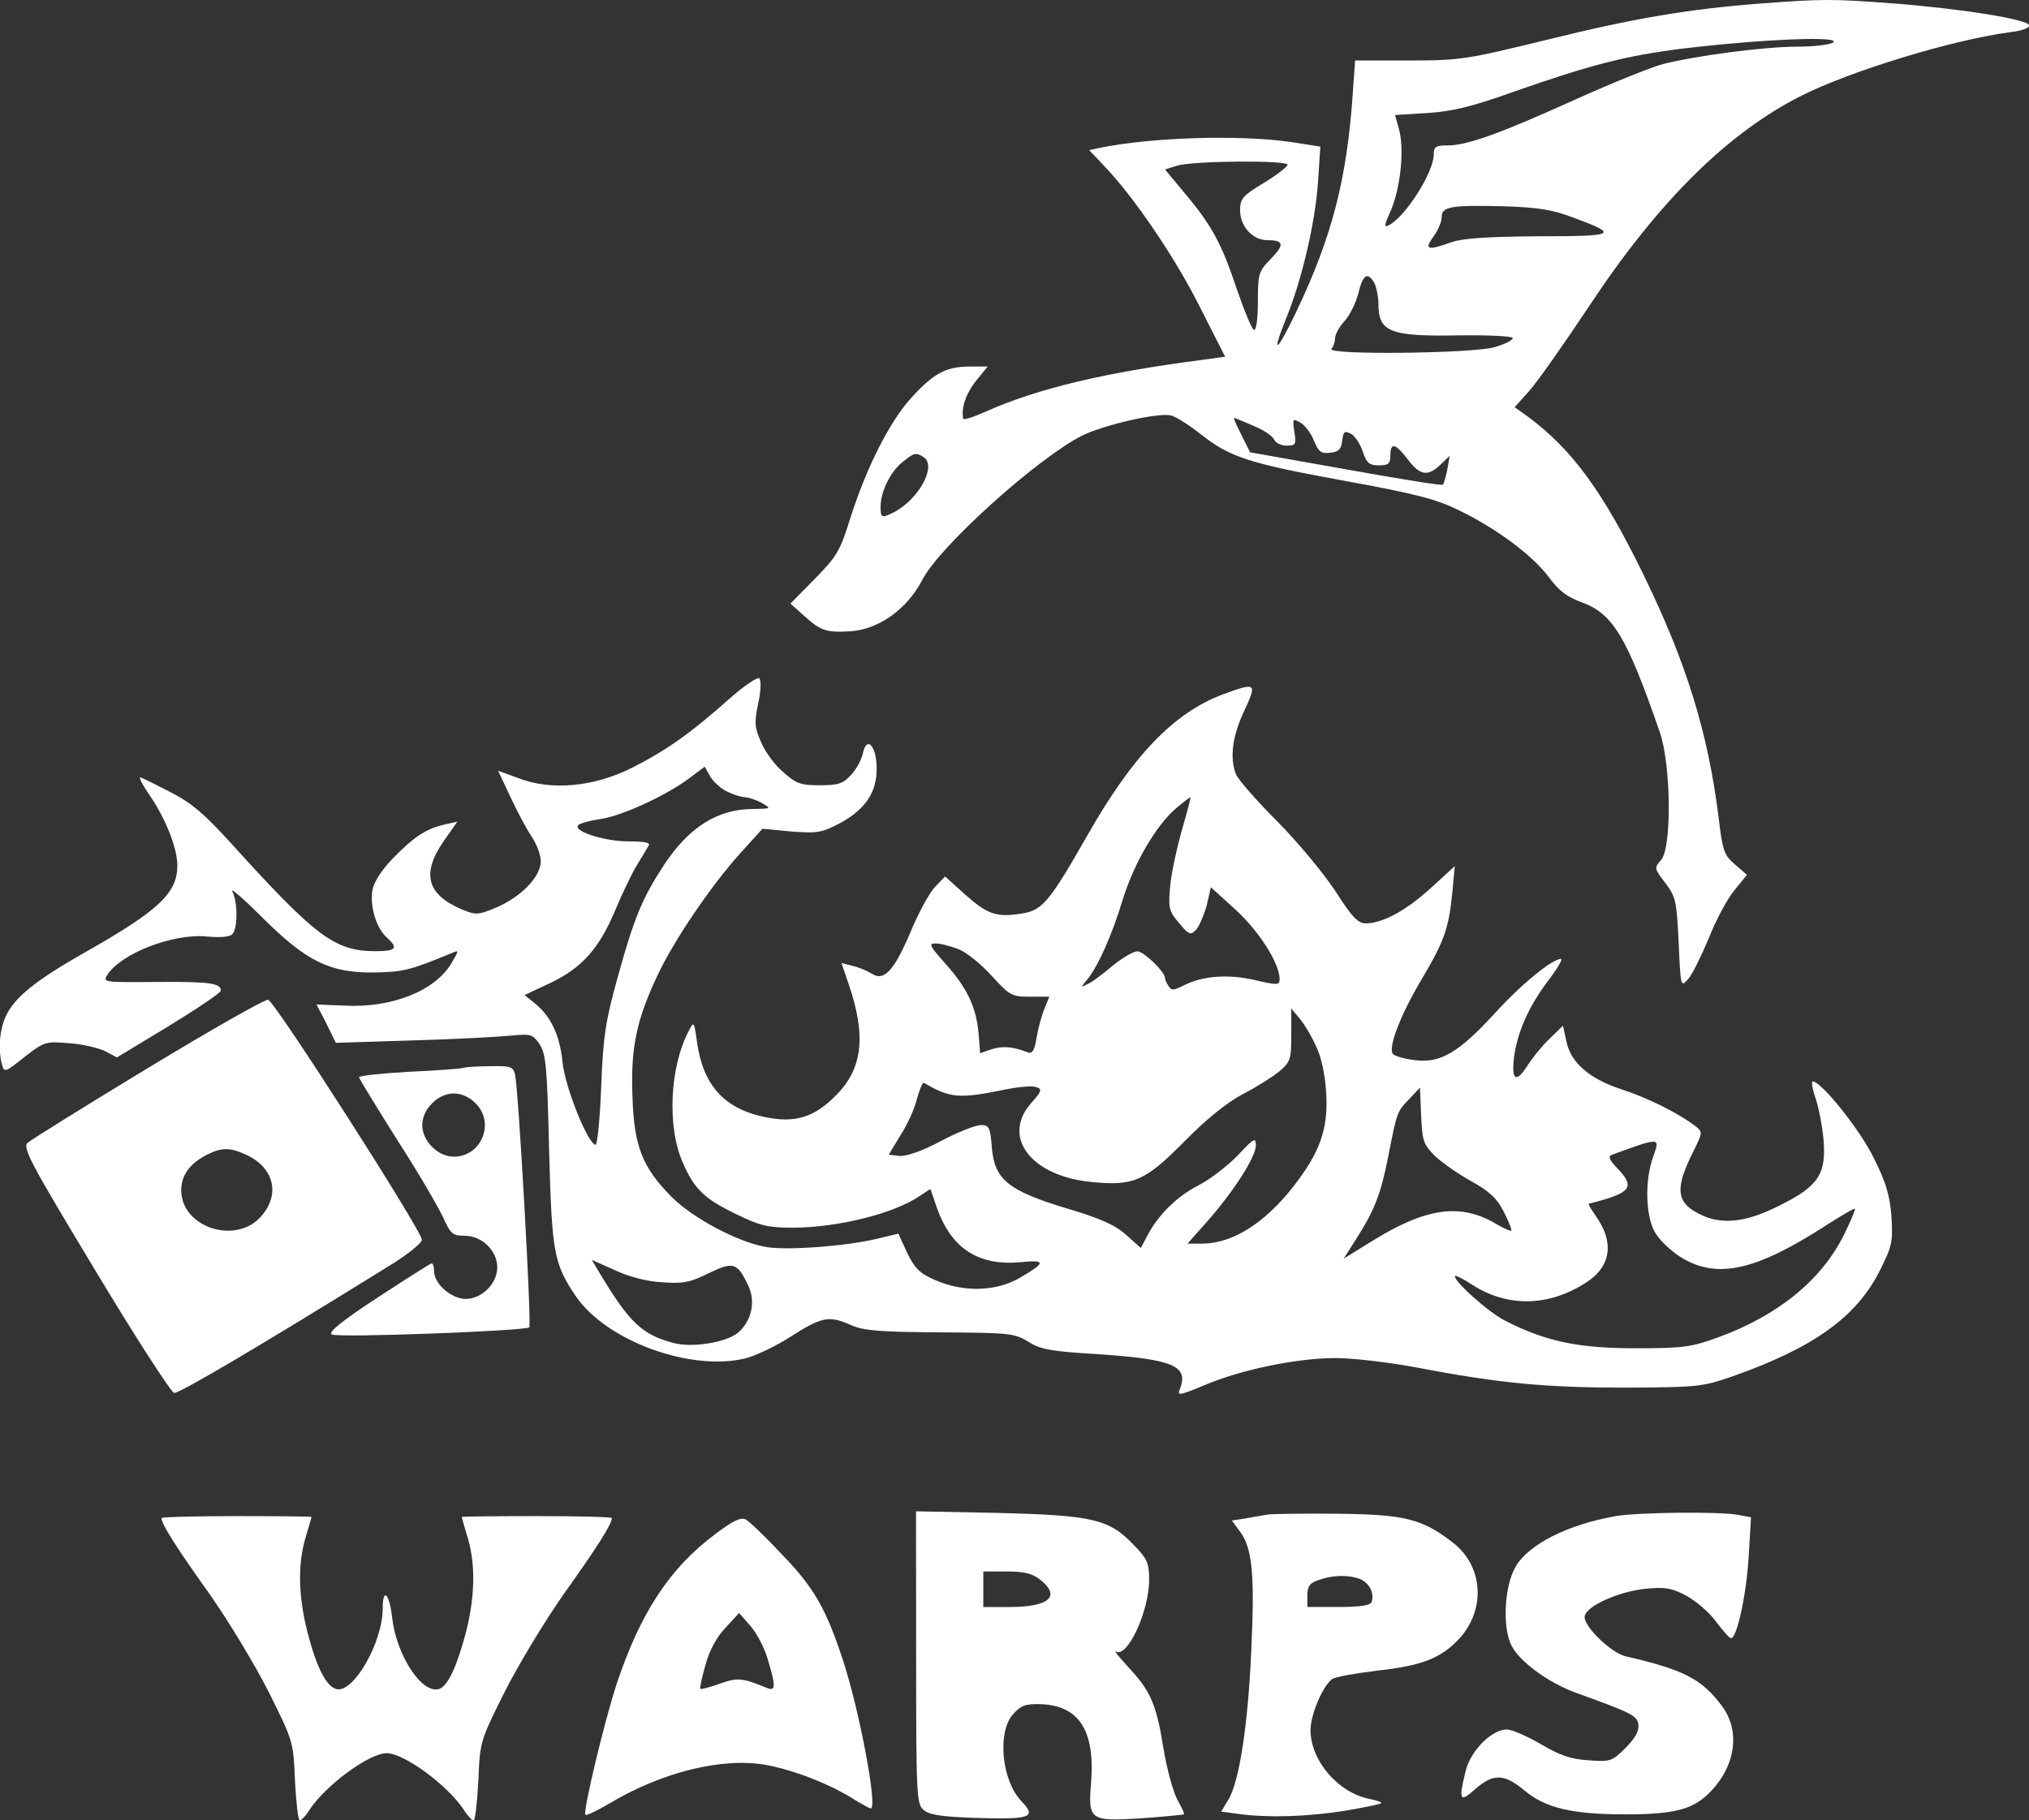 <?xml version="1.0" encoding="UTF-8" standalone="no"?>
<svg version="1.1" xmlns="http://www.w3.org/2000/svg" xmlns:xlink="http://www.w3.org/1999/xlink" width="944.672" height="847.596">
	<rect width="100%" height="100%" fill="#333333" stroke="none"/>
	<g id="dp_dp001" transform="matrix(1,0,0,1,-102.527,-38.403)">
		<path id="dp_path002" fill="white" stroke="none" stroke-width="0" d="M 921.828,40.069 C 888.699,42.648 863.324,46.873 822.48,56.992 C 785.493,66.007 782.74,66.569 758.645,66.569 L 733.444,66.569 L 732.34,82.212 C 729.587,122.145 722.589,148.82 706.228,183.209 C 697.039,202.516 694.093,204.727 701.245,186.892 C 708.612,169.057 714.873,142.016 716.153,123.425 L 717.257,106.676 L 703.087,104.467 C 679.728,101.152 639.059,102.257 614.788,107.22 L 609.652,108.324 L 616.088,115.128 C 629.871,129.299 649.216,157.62 660.789,180.611 L 672.924,204.513 L 662.263,205.987 C 616.999,211.86 585.924,219.227 561.441,230.081 C 555.723,232.66 551.128,234.133 550.953,233.396 C 550.023,228.065 552.233,221.804 556.828,215.911 L 562.352,209.107 L 553.9,209.107 C 542.851,209.107 536.977,212.421 526.489,224.015 C 516.564,235.064 505.884,256.213 498.343,279.94 C 493.748,294.847 492.081,297.6 481.963,307.893 L 470.564,319.485 L 477.736,325.921 C 484.735,332.183 487.661,333.093 498.711,332.357 C 511.776,331.427 524.823,322.044 531.84,308.611 C 539.749,292.967 585.556,251.773 606.336,241.267 C 616.456,236.285 641.831,230.411 647.724,231.884 C 650.108,232.427 656.369,236.479 661.7,240.724 C 675.328,251.385 683.78,254.157 729.199,262.435 C 762.328,268.503 771.323,270.887 782.179,276.219 C 799.839,284.864 816.199,297.193 823.759,307.312 C 828.16,313.379 832.211,316.5 839.015,318.904 C 853.535,324.235 859.989,335.091 875.265,379.249 C 880.596,394.505 880.984,433.508 875.808,439.033 C 872.687,442.541 872.687,442.891 877.824,449.52 C 882.805,456.149 883.155,457.972 884.085,477.473 C 885.016,498.08 885.016,498.255 888.485,494.396 C 890.328,492.38 894.553,483.735 898.061,475.437 C 901.377,466.987 906.708,457.041 910.023,452.991 L 915.896,445.817 L 910.372,441.029 C 905.235,436.629 904.497,434.768 902.656,418.776 C 897.675,379.424 887.749,347.032 867.511,305.644 C 848.747,267.185 834.383,247.683 814.144,232.621 L 807.708,228.027 L 814.339,220.66 C 818.021,216.609 830.719,198.581 842.679,180.553 C 874.877,131.973 906.883,100.337 941.097,83.047 C 964.456,71.28 1011.74,56.935 1038.22,53.425 C 1044.09,52.689 1047.6,51.409 1047.23,50.111 C 1046.3,47.359 1015.23,42.396 983.937,39.992 C 955.307,37.86 951.429,37.86 921.828,40.069 Z M 955.868,58.292 C 954.395,59.223 946.855,60.133 939.313,60.133 C 923.864,60.133 892.033,64.379 876.757,68.236 C 871.233,69.709 853.011,77.076 836.281,84.616 C 801.331,100.435 785.687,106.133 776.499,106.133 C 770.973,106.133 770.063,106.676 770.063,110.379 C 770.063,118.483 757.191,138.895 749.456,143.12 C 746.704,144.593 746.879,143.663 750.193,136.123 C 754.593,125.809 756.455,107.781 753.876,98.593 L 752.035,91.963 L 767.136,91.033 C 778.728,90.296 787.741,88.087 806.875,81.283 C 842.931,68.585 859.485,64.359 885.791,61.044 C 922.739,56.644 960.811,54.976 955.868,58.292 Z M 701.983,115.128 C 701.983,116.059 697,119.916 690.933,123.58 C 681.183,129.455 679.884,130.947 679.884,136.277 C 679.884,143.819 685.757,150.255 692.581,150.255 C 700.296,150.255 700.684,152.271 694.248,158.9 C 688.529,164.773 688.18,165.897 688.18,178.769 C 688.18,186.679 687.444,192.397 686.339,192.009 C 685.408,191.816 681.939,183.364 678.429,173.245 C 671.432,152.096 666.837,143.431 653.947,128.175 L 644.932,117.319 L 650.807,115.477 C 658.753,113.287 701.983,112.937 701.983,115.128 Z M 835.196,139.787 C 856.54,147.695 855.065,148.432 818.816,148.432 C 794.72,148.625 783.671,149.363 778.34,151.184 C 767.116,155.236 765.468,154.693 769.888,148.607 C 772.099,145.66 773.745,141.608 773.745,139.592 C 773.745,134.611 777.797,133.873 802.261,134.456 C 818.623,134.999 824.884,135.909 835.196,139.787 Z M 742.477,170.317 C 743.408,172.333 744.319,176.753 744.319,180.068 C 744.319,192.94 749.651,195.169 781.48,194.588 C 796,194.393 806.856,194.956 806.856,195.867 C 806.856,196.797 802.997,198.813 798.209,200.112 C 787.723,203.059 719.468,203.796 722.415,200.849 C 723.345,199.919 724.081,197.728 724.081,196.061 C 724.081,194.22 726.097,190.536 728.481,187.957 C 730.867,185.38 733.813,179.507 734.917,175.087 C 737.128,166.072 739.337,164.793 742.477,170.317 Z M 686.184,236.731 C 690.972,238.747 695.197,241.519 695.76,243.167 C 696.496,244.64 698.881,245.919 701.479,245.919 C 705.879,245.919 706.072,245.376 705.161,239.484 C 704.231,233.416 704.425,233.223 707.74,235.083 C 709.949,236.188 712.721,239.871 714.176,243.36 C 716.385,248.885 717.684,249.796 721.891,249.235 C 725.748,248.865 727.028,247.567 727.416,243.709 C 727.959,239.309 728.52,238.921 731.467,240.395 C 733.308,241.325 735.868,245.183 736.992,248.672 C 738.833,254.003 739.939,255.108 744.532,255.108 C 748.933,255.108 749.864,254.371 749.864,250.513 C 749.864,244.252 752.248,244.795 757.967,252.355 C 763.685,259.896 767.349,260.459 773.223,254.74 L 777.468,250.688 L 776.363,257.124 C 775.627,260.632 774.696,263.753 774.347,264.121 C 773.979,264.664 753.74,261.369 729.083,256.949 L 684.555,249.04 L 680.504,240.937 C 678.293,236.537 676.647,233.028 677.189,233.028 C 677.537,233.048 681.589,234.695 686.184,236.731 Z M 532.557,251.269 C 538.819,255.321 530.347,270.965 518.58,277.032 C 513.056,279.785 512.513,279.611 512.513,274.455 C 512.513,267.281 517.108,258.073 522.632,253.673 C 528.331,249.06 528.893,249.06 532.557,251.269 Z "/>
		<path id="dp_path003" fill="white" stroke="none" stroke-width="0" d="M 441.68,364.207 C 423.652,380.2 412.603,387.953 396.609,396.037 C 378.951,404.876 359.275,406.699 343.999,400.825 L 334.423,397.316 L 340.141,409.451 C 343.263,416.081 347.683,424.552 350.067,428.023 C 352.451,431.531 354.312,436.668 354.312,439.42 C 354.312,446.419 345.86,455.413 334.616,460.569 C 325.235,464.621 324.304,464.621 317.868,462.043 C 301.313,455.045 298.56,445.488 309.028,430.213 L 315.464,421.024 L 309.028,422.497 C 300.925,424.339 294.857,428.371 285.127,438.491 C 280.339,443.472 276.675,448.977 275.939,452.855 C 274.659,460.221 277.605,470.515 282.568,474.935 C 288.287,480.071 286.968,481.369 276.695,481.369 C 258.297,481.176 249.284,474.372 210.475,431.512 C 197.972,417.729 191.904,412.397 181.785,407.223 C 174.613,403.539 168.352,400.417 167.808,400.417 C 167.072,400.417 169.088,404.276 172.403,409.064 C 179.575,419.551 185.1,433.353 185.1,441.436 C 185.1,454.308 176.455,462.411 142.433,481.719 C 119.075,494.959 109.499,502.693 105.272,511.533 C 102.325,517.969 101.589,526.983 103.431,534.155 C 104.536,538.013 104.904,537.839 113.919,530.647 C 123.107,523.475 123.843,523.28 134.524,524.211 C 140.785,524.579 148.307,526.42 151.448,527.893 L 156.972,530.84 L 181.261,516.127 C 194.501,508.024 205.357,500.677 205.357,499.747 C 205.357,496.239 200.027,495.501 175.543,495.696 C 151.253,495.889 150.343,495.889 152.379,492.575 C 158.64,482.455 183.277,472.879 199.096,474.547 C 204.969,475.089 209.409,474.74 210.688,473.441 C 213.267,470.863 213.267,458.34 210.688,453.572 C 209.757,451.556 215.825,456.887 224.316,465.339 C 244.923,485.945 255.952,491.449 276.191,491.276 C 290.167,491.081 293.307,490.345 312.789,482.261 C 316.297,480.788 316.297,480.788 312.789,486.856 C 305.248,499.728 285.185,507.831 263.125,506.725 L 249.885,506.183 L 254.479,515.023 L 258.88,524.036 L 294.199,522.932 C 313.7,522.388 334.307,521.264 340.005,520.721 C 349.931,519.791 350.493,519.985 353.788,524.773 C 356.735,529.173 357.297,535.628 358.189,574.263 C 359.468,622.105 360.399,626.873 370.692,642.149 C 385.056,662.931 423.865,677.1 449.435,671.033 C 454.416,669.753 464.148,665.159 471.145,660.545 C 485.316,651.532 488.631,650.969 498.924,655.564 C 504.797,658.141 512.359,658.685 540.137,658.879 C 572.335,659.072 574.72,659.247 581.156,663.124 C 586.68,666.807 591.817,667.719 613.16,668.997 C 649.216,671.381 656.408,674.523 651.62,685.921 C 650.515,688.499 652.725,687.937 663.581,683.343 C 680.697,676.169 706.441,670.839 724.469,670.839 C 732.379,670.839 749.301,672.855 762.192,675.24 C 800.459,682.605 822.344,684.621 859.312,684.621 C 892.789,684.428 894.999,684.253 908.801,679.485 C 947.068,666.051 967.305,651.532 978.161,629.259 C 983.492,618.596 983.88,616.387 983.143,604.775 C 982.407,595.024 980.565,588.957 975.04,577.908 C 968.779,564.841 950.557,542.025 946.524,542.025 C 945.788,542.025 946.331,545.535 947.804,549.741 C 949.277,554.141 950.925,562.612 951.487,568.7 C 952.96,585.08 949.277,590.779 931.055,599.793 C 915.237,607.896 903.645,608.981 893.525,603.651 C 882.864,598.32 882.303,591.691 890.948,574.573 C 895.193,565.928 895.348,565.559 892.052,562.981 C 884.337,556.913 869.431,549.547 857.469,545.689 C 842.213,540.708 833.568,532.992 831.707,522.873 L 830.233,516.069 L 823.972,522.136 C 820.464,525.452 816.063,530.976 814.047,534.097 C 808.523,542.937 806.139,541.812 807.417,530.976 C 808.891,519.209 814.221,507.075 823.604,494.727 C 827.656,489.395 830.233,484.976 829.323,484.976 C 825.077,484.976 810.209,497.304 798.055,510.739 C 781.675,528.572 773.028,533.729 761.068,532.081 C 756.473,531.539 752.053,530.24 751.143,529.328 C 748.565,526.751 754.264,511.495 764.577,494.184 C 775.064,476.524 777.08,470.631 778.747,453.708 L 779.852,441.747 L 768.996,451.672 C 757.404,462.333 746.549,468.227 738.64,468.42 C 734.781,468.42 732.204,465.843 724.12,453.164 C 718.596,444.887 706.46,430.175 696.904,420.617 S 678.876,401.309 677.945,398.905 C 674.999,391.191 676.277,381.247 681.803,369.48 C 687.871,356.413 687.521,356.045 671.877,361.764 C 648.887,370.409 629.753,390.453 608.585,427.809 C 590.925,458.709 587.804,462.392 578.035,463.865 C 566.443,465.707 562.216,464.233 551.729,454.851 L 542.54,446.573 L 537.752,451.556 C 535.175,454.308 530.037,463.691 526.353,472.705 C 518.639,490.733 514.025,495.696 508.132,491.663 C 505.923,490.384 502.064,488.717 499.292,488.155 L 494.311,486.875 L 497.625,496.625 C 505.903,520.721 504.255,536.171 491.557,548.675 C 481.633,558.793 472.444,561.547 458.623,558.6 C 439.664,554.743 429.739,543.693 426.987,523.28 C 425.707,514.092 425.513,513.897 423.303,518.299 C 414.289,535.221 412.991,563.368 420.551,580.117 C 425.881,592.252 430.476,596.672 445.383,603.864 C 456.239,609.195 460.096,610.125 471.495,610.125 C 492.469,610.125 519.143,603.496 530.909,595.219 L 535.697,592.097 L 538.819,601.111 C 545.623,620.069 558.32,628.153 578.364,626.137 C 589.588,625.032 589.413,626.505 577.259,633.504 C 566.209,639.94 550.953,640.308 537.713,634.435 C 530.541,631.313 528.331,628.909 524.843,621.737 L 520.791,612.897 L 511.603,615.107 C 497.625,618.616 469.653,620.825 459.553,619.159 C 446.681,617.143 425.339,605.919 415.22,595.8 C 401.592,582.017 397.735,572.247 396.997,549.256 C 396.067,526.633 398.839,513.375 408.589,492.768 C 416.305,476.213 433.616,450.819 447.205,435.737 L 457.517,424.339 L 470.952,425.619 C 483.455,426.549 485.123,426.161 493.943,421.567 C 505.535,415.131 510.691,407.396 510.691,396.367 C 510.691,385.879 506.097,380.723 504.255,389.195 C 503.712,392.14 501.135,396.735 498.731,399.313 C 495.047,403.364 492.663,404.101 484.211,404.101 C 475.372,404.101 473.161,403.364 467.288,398.033 C 463.431,394.912 458.836,388.651 456.975,384.251 C 453.855,377.253 453.66,375.063 455.501,366.223 C 456.781,360.504 456.975,355.173 456.044,354.263 C 455.308,353.545 448.853,357.771 441.68,364.207 Z M 440.769,406.892 C 443.716,408.365 447.573,409.645 449.415,409.645 C 451.256,409.839 454.745,410.925 457.324,412.397 C 461.724,414.976 461.724,414.976 453.079,415.151 C 436.524,415.151 423.091,423.796 411.497,441.456 C 401.379,457.1 397.871,465.552 390.155,493.331 C 384.436,513.937 383.351,520.935 382.44,544.293 C 381.897,559.395 380.597,571.511 379.861,571.511 C 376.353,571.511 365.497,544.468 364.412,532.895 C 363.132,520.199 358.887,511.552 351.347,505.485 L 346.752,501.801 L 358.519,496.277 C 373.619,489.104 381.509,480.091 389.069,462.063 C 392.384,454.153 396.979,444.577 399.188,441.088 C 401.399,437.404 403.783,433.547 404.519,432.248 C 405.449,430.775 402.677,430.232 395.137,430.232 C 384.088,430.232 369.761,425.637 371.584,422.865 C 372.127,421.936 376.565,420.656 381.509,419.92 C 391.435,418.64 412.06,409.257 423.264,400.961 L 430.631,395.436 L 433.015,399.681 C 434.333,402.124 437.823,405.419 440.769,406.892 Z M 652.861,424.747 C 650.476,433.199 647.879,444.984 647.336,451.052 C 646.405,461.364 646.793,462.644 651.388,468.168 C 655.981,473.693 656.912,474.043 659.296,471.484 C 660.769,470.011 662.98,464.853 664.279,460.26 L 666.295,451.613 L 678.061,462.276 C 689.111,472.588 698.299,487.108 698.299,494.475 C 698.299,497.227 697.195,497.227 686.901,494.843 C 674.204,491.896 662.263,492.827 653.423,497.42 C 649.023,499.631 647.899,499.805 646.619,497.615 C 645.688,496.335 644.952,494.668 644.952,493.932 C 644.952,490.985 635.027,481.428 632.08,481.428 C 630.239,481.428 625.276,484.375 620.856,487.864 C 616.611,491.547 611.473,495.404 609.264,496.509 C 605.581,498.351 605.581,498.351 608.333,495.036 C 613.471,489.163 620.293,473.887 625.256,457.313 C 630.588,440.196 640.9,422.556 650.283,414.647 C 653.597,411.893 656.544,409.664 656.719,409.664 C 657.107,409.664 655.264,416.449 652.861,424.747 Z M 548.937,480.479 C 552.621,481.952 559.6,487.651 564.388,492.981 C 572.665,501.996 573.576,502.557 582.047,502.557 L 591.061,502.557 L 588.852,508.083 C 587.572,511.029 585.905,517.096 585.168,521.516 C 584.237,527.584 583.152,529.232 581.117,528.515 C 574.119,525.761 569.156,525.393 564.193,527.041 L 558.863,528.883 L 558.127,519.5 C 557.021,507.365 552.795,498.351 542.483,486.953 C 535.309,478.849 534.767,477.764 538.083,477.764 C 540.292,477.725 545.08,479.005 548.937,480.479 Z M 715.223,525.548 C 717.8,530.685 719.468,538.983 720.011,547.628 C 720.941,564.183 717.064,575.039 704.909,590.683 C 691.476,607.973 676.569,617.356 662.592,617.549 L 655.42,617.549 L 664.065,607.799 C 676.395,594.016 687.231,577.248 687.231,571.917 C 687.231,567.865 686.493,568.235 678.585,576.705 C 673.603,581.688 665.519,587.929 660.363,590.488 C 650.612,595.471 641.599,604.271 636.616,614.041 L 633.669,619.565 L 626.865,613.499 C 621.728,608.904 614.905,605.783 599.261,601.169 C 571.851,592.892 565.589,587.736 564.309,572.828 C 563.573,563.252 563.031,562.341 559.173,562.341 C 556.788,562.341 548.317,565.656 540.408,569.881 C 531.395,574.671 524.221,577.055 521.101,576.687 L 516.312,576.143 L 521.644,567.304 C 524.764,562.516 528.273,554.975 529.359,550.38 C 530.639,545.787 532.112,542.277 532.673,542.665 C 545.003,549.837 548.86,550.207 570.571,545.787 C 576.833,544.507 583.268,543.945 585.091,544.681 C 587.844,545.612 587.475,546.697 582.512,552.223 C 568.729,568.04 582.707,586.088 610.465,588.821 C 630.335,590.837 635.667,588.453 653.869,570.056 C 663.988,559.744 673.739,551.835 681.085,547.977 C 687.521,544.661 695.061,539.873 698.203,537.315 C 703.34,532.915 703.727,531.596 703.727,520.392 L 703.727,508.063 L 707.585,512.657 C 709.736,515.236 713.207,520.955 715.223,525.548 Z M 770.605,576.705 C 773.92,579.827 781.461,585.157 787.528,588.472 C 795.98,593.26 799.489,596.381 802.629,602.643 C 805.013,607.237 806.487,611.095 806.139,611.483 C 805.769,611.851 802.455,610.377 798.772,608.167 C 782.392,598.591 766.399,600.801 741.199,616.445 L 728.133,624.548 L 734.2,614.972 C 742.477,601.907 745.424,594.54 748.913,576.705 C 752.965,556.099 752.965,556.099 758.664,550.207 L 763.647,544.875 L 764.189,557.941 C 764.732,569.881 765.275,571.355 770.605,576.705 Z M 872.164,577.248 C 868.307,588.104 868.655,604.291 872.9,612.005 C 874.741,615.515 880.267,620.845 885.229,623.967 C 902.152,634.279 920.18,630.228 953.852,608.323 C 960.288,604.271 965.812,600.956 966.181,601.324 C 966.375,601.693 964.165,607.199 961.044,613.46 C 950.557,634.608 930.144,651.183 902.191,661.301 C 890.056,665.703 886.199,666.284 863.925,666.284 C 837.425,666.284 822.344,663.163 803.211,653.412 C 795.496,649.555 778.573,634.299 780.045,632.631 C 780.415,632.263 783.904,634.104 787.955,636.683 C 804.141,647.169 823.275,646.996 840.567,635.947 C 852.701,628.405 854.349,616.988 845.355,604.484 C 843.339,601.537 841.845,599.153 842.233,598.96 C 862.103,593.977 864.119,591.419 855.473,582.404 C 851.789,578.547 851.072,576.88 853.089,576.143 C 875.828,567.865 875.479,567.865 872.164,577.248 Z M 410.975,635.559 C 420.551,636.295 424.04,635.559 432.492,631.313 C 444.084,625.788 445.732,626.331 450.888,637.032 C 454.397,644.397 452.555,653.219 446.488,658.743 C 441.157,663.531 424.776,666.284 415.763,663.725 C 401.399,659.867 395.524,654.148 382.091,631.895 L 378.039,625.091 L 388.701,629.879 C 395.331,632.98 403.608,635.189 410.975,635.559 Z "/>
		<path id="dp_path004" fill="white" stroke="none" stroke-width="0" d="M 171.259,535.861 C 142.027,553.521 116.807,569.339 115.333,570.619 C 112.949,573.003 117.175,580.737 146.795,629.859 C 165.56,661.127 182.115,686.696 183.588,687.084 C 185.797,687.452 222.397,665.935 282.936,628.385 C 292.125,622.861 299.123,617.161 298.929,615.689 C 298.735,611.288 230.305,504.399 227.379,504.012 C 225.887,503.663 200.705,518.008 171.259,535.861 Z M 217.435,576.317 C 229.937,582.192 233.077,594.345 224.432,604.465 C 212.84,618.441 186.903,610.183 186.903,592.699 C 186.903,585.7 190.955,580.195 198.863,576.143 C 205.841,572.653 209.7,572.653 217.435,576.317 Z "/>
		<path id="dp_path005" fill="white" stroke="none" stroke-width="0" d="M 318.431,535.667 C 317.5,536.036 306.101,536.947 293.229,537.509 C 280.164,538.245 269.677,539.351 269.677,540.087 C 269.677,540.629 277.585,553.521 287.163,568.777 C 296.913,583.877 306.469,600.239 308.68,605.027 C 312.363,613.129 313.273,613.867 318.799,613.867 C 326.901,613.867 334.055,620.864 334.055,628.58 C 334.055,636.12 326.883,643.293 319.341,643.293 C 312.712,643.293 304.628,636.295 304.628,630.421 C 304.628,628.405 304.085,626.739 303.523,626.739 S 291.756,633.911 278.497,642.556 C 261.573,653.605 255.139,658.937 256.98,659.848 C 259.927,661.515 347.295,658.18 348.961,656.533 C 350.067,655.253 343.98,546.155 342.332,538.788 C 341.401,535.105 340.316,534.737 330.74,534.931 C 325.06,534.931 319.535,535.299 318.431,535.667 Z M 323.955,552.223 C 333.144,561.236 326.708,577.055 313.836,577.055 C 310.327,577.055 306.469,575.387 303.717,572.46 C 300.771,569.708 299.123,565.831 299.123,562.341 C 299.123,558.832 300.789,554.975 303.717,552.223 C 306.469,549.276 310.347,547.628 313.836,547.628 C 317.325,547.628 321.183,549.295 323.955,552.223 Z "/>
		<path id="dp_path006" fill="white" stroke="none" stroke-width="0" d="M 529.068,810.14 C 529.068,873.607 529.261,878.375 532.383,881.147 C 534.961,883.532 540.66,884.463 557.021,885.005 C 582.591,885.741 585.363,884.811 577.996,877.096 C 568.981,867.713 566.772,845.46 573.944,836.988 C 577.628,832.743 579.819,831.851 586.448,832.007 C 604.669,832.375 612.385,843.967 610.543,868.256 C 609.069,886.091 609.807,886.653 633.708,885.18 C 644.371,884.443 653.404,883.512 653.752,883.337 C 654.121,883.144 652.648,880.023 650.807,876.708 C 648.789,873.2 645.824,862.344 644.176,852.419 C 640.861,831.637 638.109,825.745 627.621,814.521 C 623.569,810.12 620.992,806.98 622.097,807.523 C 627.428,810.644 637.547,788.759 637.547,774.045 C 637.547,766.136 636.616,764.295 630.375,757.859 C 618.781,745.724 611.067,744.076 567.276,742.952 L 529.009,742.215 L 529.068,810.14 Z M 586.836,774.084 C 596.587,781.799 591.081,786.781 572.471,786.781 L 560.336,786.781 L 560.336,778.504 L 560.336,770.227 L 571.192,770.227 C 579.295,770.207 583.152,771.137 586.836,774.084 Z "/>
		<path id="dp_path007" fill="white" stroke="none" stroke-width="0" d="M 692.793,743.727 C 690.216,744.095 685.428,745.007 682.132,745.568 L 676.064,746.499 L 680.116,752.024 C 685.641,759.739 686.745,772.261 685.099,807.019 C 683.625,841.233 679.573,867.733 674.611,876.185 L 671.103,882.059 L 679.38,883.164 C 693.007,885.005 711.016,884.443 728.501,881.691 C 737.341,880.217 745.056,878.569 745.619,878.181 C 745.987,877.639 743.603,876.901 740.287,876.165 C 725.575,873.413 712.508,858.137 712.683,843.792 C 712.877,836.62 718.208,823.923 722.608,820.433 C 723.888,819.328 733.464,817.681 743.951,816.381 C 764.189,814.172 773.184,810.664 781.48,802.017 C 794.547,788.235 793.247,767.609 778.728,756.579 C 764.557,745.724 756.648,743.708 725.943,743.339 C 710.279,743.184 695.372,743.377 692.793,743.727 Z M 735.655,773.716 C 740.055,775.557 742.459,780.151 741.179,784.377 C 740.636,786.044 735.848,786.761 725.729,786.761 L 711.209,786.761 L 711.209,781.431 C 711.209,777.185 712.315,775.557 716.347,774.259 C 722.783,771.873 730.129,771.68 735.655,773.716 Z "/>
		<path id="dp_path008" fill="white" stroke="none" stroke-width="0" d="M 854.697,744.464 C 832.619,748.321 814.221,757.529 808.155,768.016 C 802.824,777.205 801.893,796.9 806.487,805.177 C 810.539,812.544 823.411,821.927 835.72,826.52 C 862.761,836.271 864.797,837.376 865.34,841.621 C 865.708,844.373 863.867,847.883 859.467,852.283 C 853.031,858.719 852.293,858.912 841.981,858.156 C 833.704,857.613 828.548,855.772 819.901,850.616 C 813.465,846.933 806.468,843.812 804.083,843.812 C 797.085,843.812 787.335,853.563 784.969,862.925 C 781.461,876.901 782.217,878.027 789.371,871.571 C 797.823,864.205 802.804,864.399 812.187,872.113 C 821.937,880.392 834.44,883.337 859.292,883.337 C 881.74,883.337 890.385,881.128 898.101,873.587 C 910.429,861.452 913.008,845.072 904.537,833.305 C 895.155,820.433 886.703,816.013 859.467,809.752 C 852.663,808.279 839.423,795.388 840.353,790.988 C 841.283,786.2 856.171,779.589 868.5,778.291 C 877.883,777.36 880.829,777.923 887.807,781.605 C 892.401,784.184 898.663,789.515 901.591,793.74 C 904.711,797.792 907.657,801.281 908.395,801.281 C 911.147,801.649 915.567,781.412 916.672,763.557 L 917.776,744.987 L 911.709,743.881 C 903.8,742.253 865.165,742.641 854.697,744.464 Z "/>
		<path id="dp_path009" fill="white" stroke="none" stroke-width="0" d="M 177.695,745.375 C 177.695,748.127 184.693,759.157 199.949,780.52 C 209.137,793.585 221.66,814.385 227.903,826.888 C 239.127,849.336 239.127,849.705 239.863,867.907 C 240.405,877.832 241.336,886.129 242.072,886.129 C 242.809,886.129 245.019,883.919 246.667,881.147 C 254.208,869.749 274.445,854.841 282.548,854.841 C 290.652,854.841 310.889,869.749 318.431,881.147 C 320.097,883.9 322.288,886.129 323.024,886.129 S 324.692,877.852 325.235,867.907 C 325.971,849.685 325.971,849.336 337.195,826.888 C 343.456,814.385 355.96,793.604 365.148,780.52 C 380.404,759.176 387.403,748.147 387.403,745.375 C 387.403,744.832 371.759,744.444 352.451,744.444 C 333.337,744.444 317.5,744.639 317.5,744.812 C 317.5,745.18 318.779,749.407 320.252,754.388 C 323.936,766.717 323.761,781.605 319.516,798.373 C 315.271,814.365 311.239,823.205 307.187,824.872 C 299.277,827.819 287.143,809.616 285.108,791.744 C 283.828,780.345 280.707,777.379 280.707,787.499 C 280.707,803.141 267.273,826.695 259.364,825.028 C 254.576,824.097 249.981,815.103 245.736,798.723 C 241.336,781.605 241.143,766.717 244.805,754.388 C 246.279,749.407 247.559,745.2 247.559,744.812 C 247.559,744.619 231.915,744.444 212.607,744.444 C 193.532,744.464 177.695,744.832 177.695,745.375 Z "/>
		<path id="dp_path010" fill="white" stroke="none" stroke-width="0" d="M 435.419,752.915 C 414.269,768.733 400.661,789.515 389.612,822.644 C 383.893,840.128 373.793,882.252 375.093,883.532 C 375.461,884.075 380.811,881.516 386.685,878.007 C 411.168,863.488 439.121,856.664 459.36,860.347 C 472.231,862.732 488.785,869.187 499.836,876.165 C 503.693,878.549 507.376,880.565 507.939,880.565 C 511.253,880.565 502.801,835.496 495.067,811.749 C 487.157,787.653 481.633,777.883 466.725,762.433 C 459.185,754.331 451.469,746.984 449.803,746.053 C 447.38,744.832 443.909,746.499 435.419,752.915 Z M 459.903,810.876 C 463.76,823.573 463.76,826.132 459.708,824.504 C 447.941,819.716 446.081,819.523 437.629,822.488 C 433.035,824.155 428.789,825.241 428.615,824.872 C 428.247,824.504 429.352,819.541 430.999,813.649 C 432.841,806.844 436.329,800.583 440.381,796.357 L 446.643,789.553 L 451.78,795.427 C 454.745,798.741 458.429,805.74 459.903,810.876 Z "/>
	</g>
</svg>